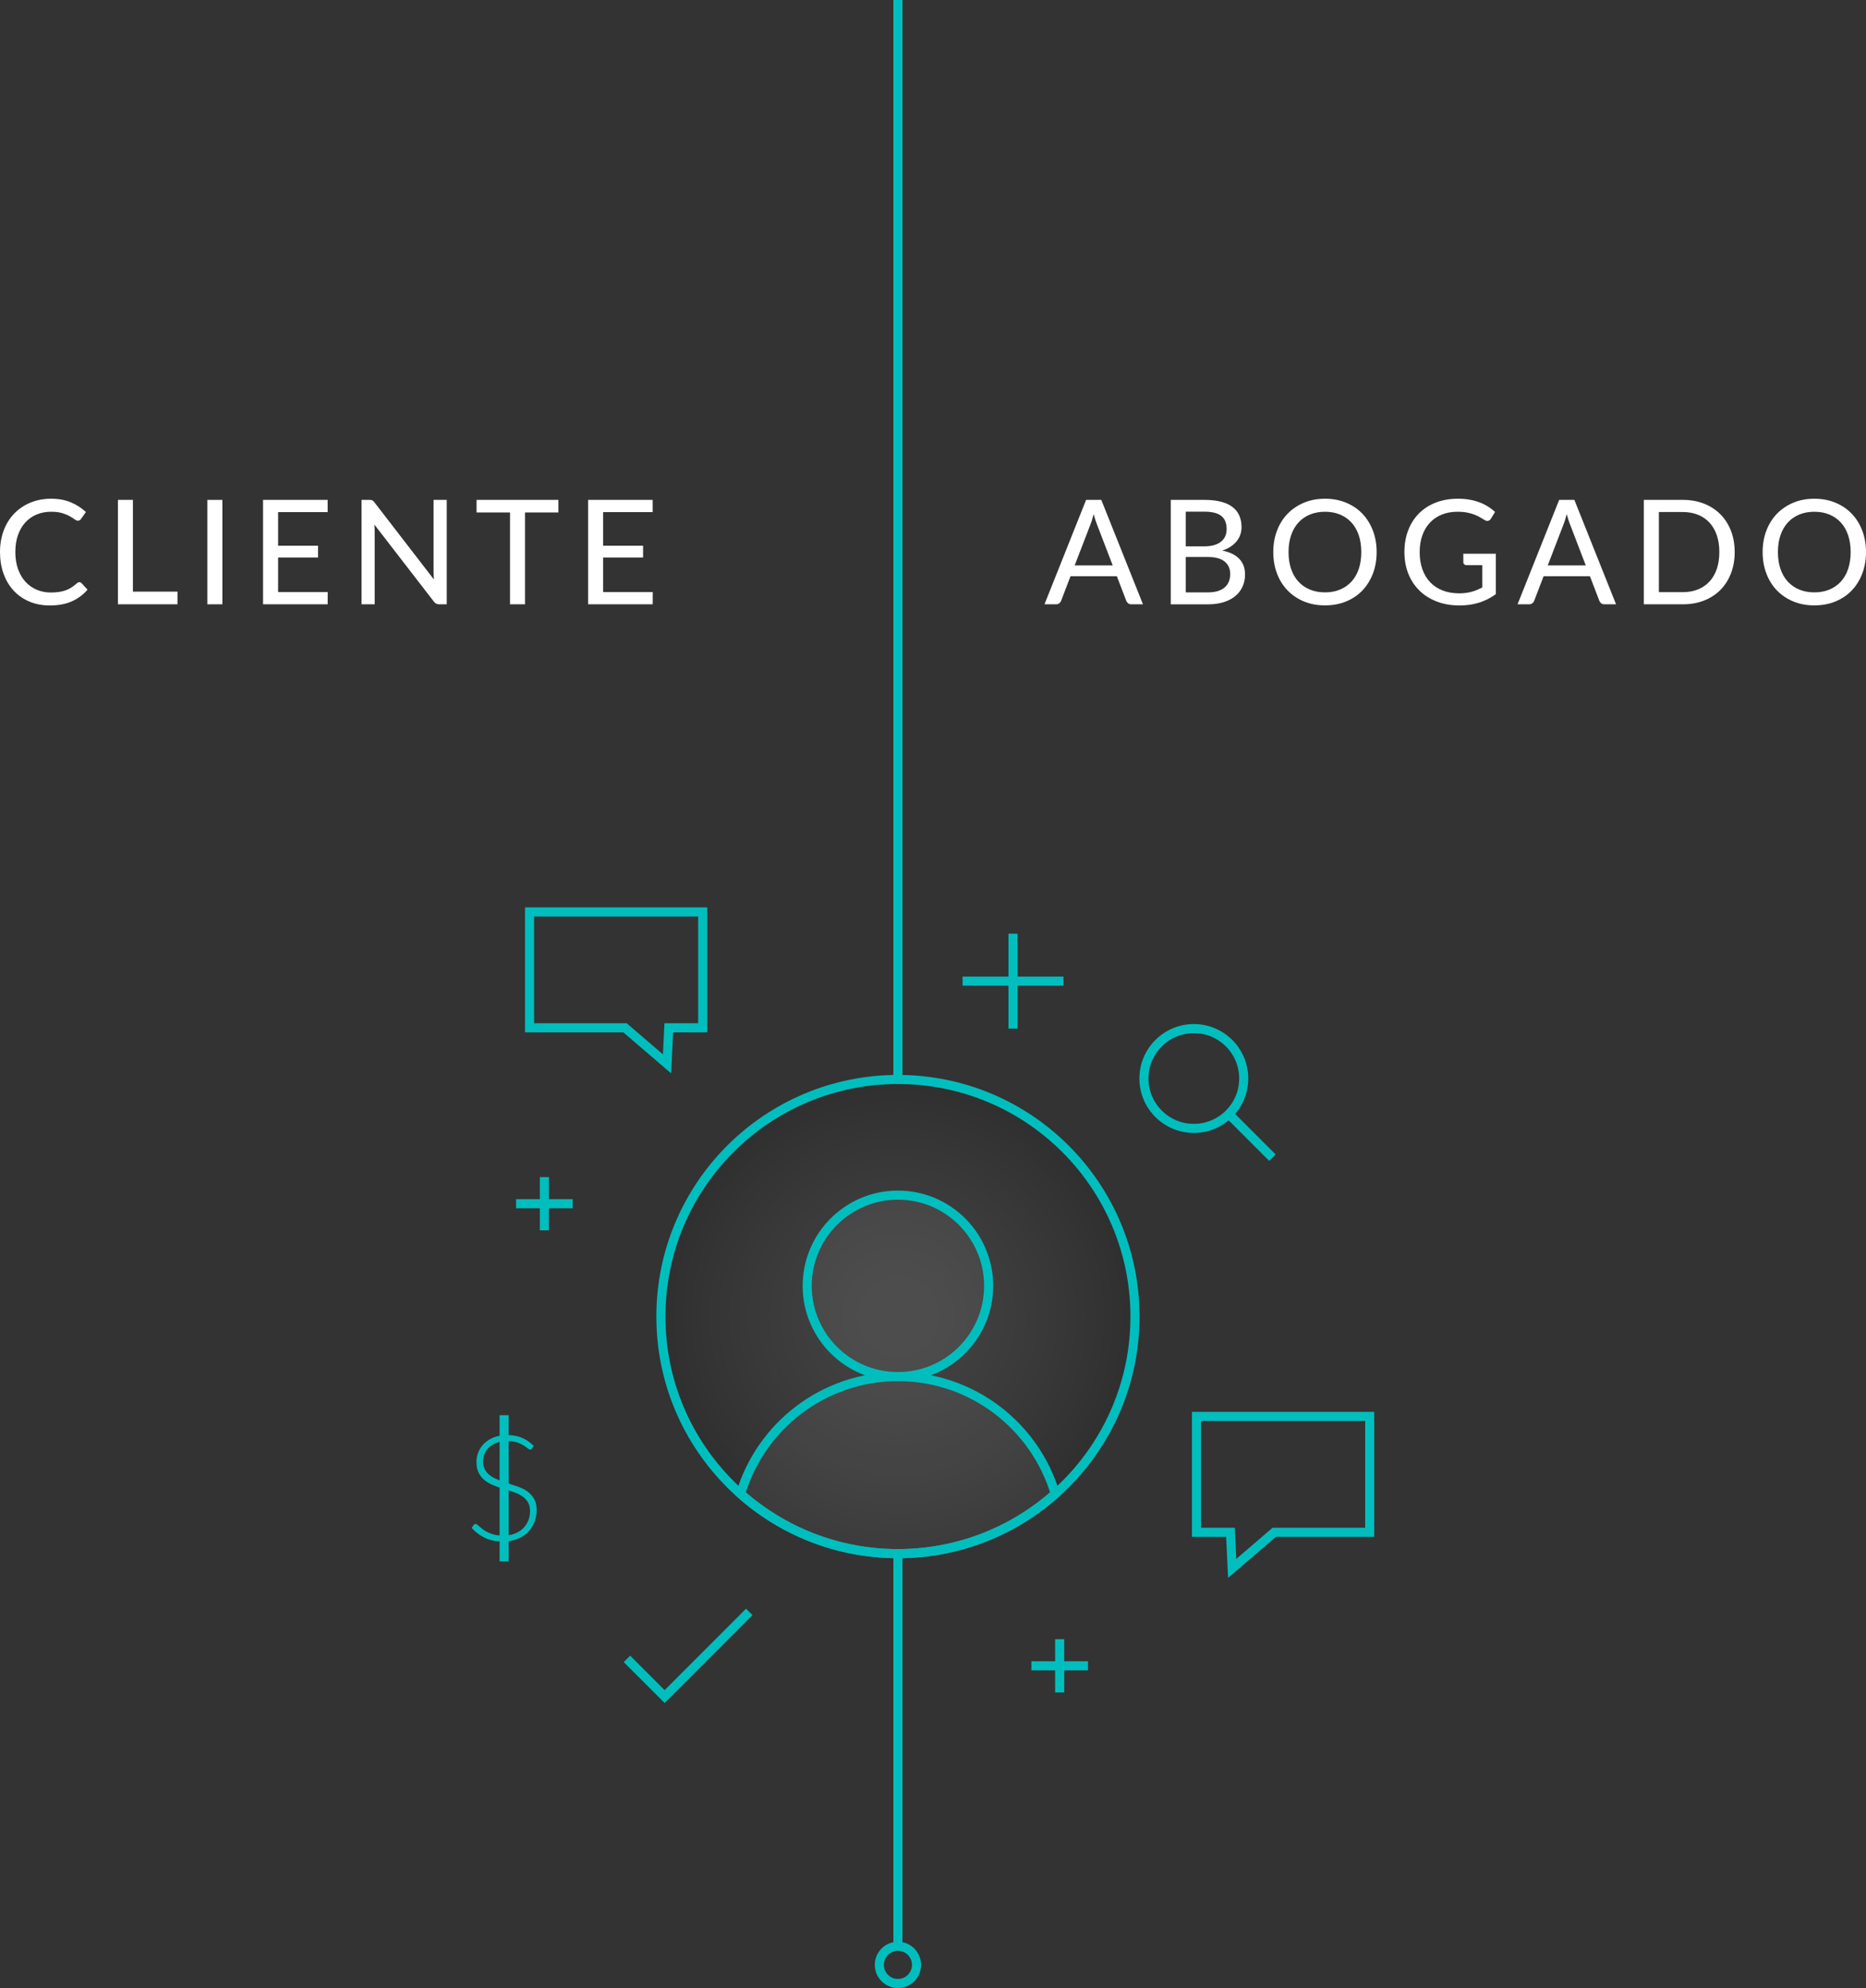 <?xml version="1.0" encoding="utf-8"?>
<!-- Generator: Adobe Illustrator 16.0.0, SVG Export Plug-In . SVG Version: 6.00 Build 0)  -->
<!DOCTYPE svg PUBLIC "-//W3C//DTD SVG 1.1//EN" "http://www.w3.org/Graphics/SVG/1.1/DTD/svg11.dtd">
<svg version="1.1" id="Capa_1" xmlns="http://www.w3.org/2000/svg" xmlns:xlink="http://www.w3.org/1999/xlink" x="0px" y="0px"
	 width="205.206px" height="218.588px" viewBox="0 0 205.206 218.588" enable-background="new 0 0 205.206 218.588"
	 xml:space="preserve">
<rect x="0" y="0" width="205.206" height="218.588" fill="#333333" stroke="none"/>
<g>
	<g>
		<path fill="none" stroke="#00BEBE" stroke-miterlimit="10" d="M98.747,170.827"/>
		<line fill="none" stroke="#00BEBE" stroke-miterlimit="10" x1="98.747" y1="0" x2="98.747" y2="118.691"/>
		<g>
			<radialGradient id="SVGID_1_" cx="98.747" cy="144.759" r="26.067" gradientUnits="userSpaceOnUse">
				<stop  offset="0" style="stop-color:#FFFFFF"/>
				<stop  offset="0.085" style="stop-color:#F6F6F6"/>
				<stop  offset="0.224" style="stop-color:#DEDEDE"/>
				<stop  offset="0.399" style="stop-color:#B6B6B6"/>
				<stop  offset="0.603" style="stop-color:#7F7F7F"/>
				<stop  offset="0.83" style="stop-color:#393939"/>
				<stop  offset="1" style="stop-color:#000000"/>
			</radialGradient>
			<circle opacity="0.8" fill="url(#SVGID_1_)" fill-opacity="0.1" cx="98.748" cy="144.759" r="26.068"/>
			<circle fill="none" stroke="#00BEBE" stroke-miterlimit="10" cx="98.748" cy="144.759" r="26.068"/>
			<circle fill="#AEAEAE" fill-opacity="0.1" stroke="#00BEBE" stroke-miterlimit="10" cx="98.747" cy="141.385" r="9.977"/>
			<path fill="#AEAEAE" fill-opacity="0.1" stroke="#00BEBE" stroke-miterlimit="10" d="M98.747,151.361
				c-8.176,0-15.078,5.437-17.302,12.889c4.604,4.089,10.66,6.577,17.302,6.577s12.699-2.488,17.302-6.577
				C113.823,156.798,106.923,151.361,98.747,151.361z"/>
		</g>
		<polyline fill="none" stroke="#00BEBE" stroke-miterlimit="10" points="68.945,182.397 73.09,186.542 82.397,177.233 		"/>
		<g>
			<line fill="none" stroke="#00BEBE" stroke-miterlimit="10" x1="111.403" y1="102.659" x2="111.403" y2="113.097"/>
			<line fill="none" stroke="#00BEBE" stroke-miterlimit="10" x1="105.855" y1="107.878" x2="116.951" y2="107.878"/>
		</g>
		<g>
			<line fill="none" stroke="#00BEBE" stroke-miterlimit="10" x1="59.869" y1="129.423" x2="59.869" y2="135.281"/>
			<line fill="none" stroke="#00BEBE" stroke-miterlimit="10" x1="56.755" y1="132.353" x2="62.982" y2="132.353"/>
		</g>
		<g>
			<line fill="none" stroke="#00BEBE" stroke-miterlimit="10" x1="116.534" y1="180.233" x2="116.534" y2="186.091"/>
			<line fill="none" stroke="#00BEBE" stroke-miterlimit="10" x1="113.421" y1="183.161" x2="119.649" y2="183.161"/>
		</g>
		<polygon fill="none" stroke="#00BEBE" stroke-miterlimit="10" points="77.278,100.269 58.236,100.269 58.236,113.007 
			68.729,113.007 73.354,116.974 73.547,113.007 77.278,113.007 		"/>
		<polygon fill="none" stroke="#00BEBE" stroke-miterlimit="10" points="131.581,155.741 150.626,155.741 150.626,168.48 
			140.132,168.48 135.507,172.447 135.315,168.48 131.581,168.48 		"/>
		<g>
			<circle fill="none" stroke="#00BEBE" stroke-miterlimit="10" cx="131.288" cy="118.584" r="5.486"/>
			<line fill="none" stroke="#00BEBE" stroke-miterlimit="10" x1="139.929" y1="127.289" x2="135.134" y2="122.494"/>
		</g>
		<g>
			<g>
				<path fill="#00BEBE" d="M55.021,169.486c-0.692-0.032-1.292-0.182-1.803-0.446c-0.51-0.264-0.96-0.613-1.349-1.045l0.219-0.316
					c0.064-0.08,0.14-0.121,0.227-0.121c0.049,0,0.108,0.03,0.178,0.089c0.071,0.06,0.156,0.134,0.259,0.223
					s0.224,0.187,0.365,0.292c0.14,0.105,0.304,0.205,0.49,0.3c0.187,0.095,0.398,0.177,0.636,0.247
					c0.239,0.07,0.508,0.113,0.811,0.129h0.518c0.432-0.025,0.817-0.113,1.155-0.263c0.337-0.148,0.621-0.343,0.851-0.583
					s0.405-0.519,0.526-0.835c0.122-0.315,0.183-0.654,0.183-1.017c0-0.356-0.067-0.659-0.202-0.908
					c-0.136-0.248-0.317-0.459-0.544-0.631c-0.227-0.174-0.489-0.318-0.786-0.435c-0.296-0.116-0.607-0.226-0.932-0.327l-0.51-0.154
					c-0.367-0.113-0.725-0.24-1.073-0.381c-0.348-0.141-0.659-0.32-0.932-0.539c-0.272-0.219-0.493-0.489-0.66-0.811
					c-0.167-0.32-0.251-0.725-0.251-1.211c0-0.379,0.071-0.742,0.214-1.09c0.144-0.349,0.352-0.658,0.624-0.928
					c0.272-0.271,0.609-0.489,1.009-0.656c0.4-0.168,0.856-0.26,1.37-0.275l0.519,0.008c0.545,0.038,1.022,0.158,1.433,0.36
					c0.411,0.202,0.786,0.474,1.127,0.815l-0.177,0.275c-0.055,0.092-0.128,0.137-0.22,0.137c-0.065,0-0.15-0.045-0.256-0.134
					c-0.105-0.089-0.243-0.188-0.412-0.296c-0.171-0.107-0.381-0.211-0.628-0.312c-0.249-0.101-0.549-0.163-0.9-0.19l-0.518-0.008
					c-0.411,0.021-0.769,0.098-1.073,0.227c-0.306,0.129-0.561,0.296-0.767,0.498c-0.205,0.203-0.359,0.434-0.462,0.693
					c-0.103,0.26-0.154,0.529-0.154,0.811c0,0.334,0.06,0.621,0.179,0.858c0.118,0.237,0.28,0.441,0.485,0.611
					c0.206,0.171,0.442,0.316,0.71,0.438c0.266,0.121,0.551,0.232,0.854,0.336l0.511,0.17c0.383,0.125,0.764,0.254,1.143,0.389
					c0.377,0.135,0.715,0.311,1.013,0.526c0.296,0.217,0.537,0.483,0.721,0.803c0.182,0.318,0.274,0.722,0.274,1.208
					c0,0.465-0.078,0.902-0.234,1.313c-0.156,0.41-0.382,0.771-0.677,1.081c-0.294,0.312-0.657,0.561-1.089,0.749
					c-0.433,0.189-0.924,0.298-1.475,0.325H55.021z"/>
			</g>
			<line fill="none" stroke="#00BEBE" stroke-miterlimit="10" x1="55.441" y1="171.677" x2="55.441" y2="155.602"/>
		</g>
		<line fill="none" stroke="#00BEBE" stroke-miterlimit="10" x1="98.747" y1="170.827" x2="98.747" y2="214.178"/>
		<circle fill="none" stroke="#00BEBE" stroke-miterlimit="10" cx="98.747" cy="216.044" r="2.045"/>
	</g>
	<g>
		<g>
			<path fill="#FFFFFF" d="M8.728,64.012c0.091,0,0.171,0.034,0.24,0.104l0.656,0.72c-0.469,0.55-1.041,0.977-1.716,1.28
				s-1.484,0.456-2.428,0.456c-0.832,0-1.585-0.144-2.26-0.432s-1.251-0.69-1.728-1.208c-0.478-0.518-0.845-1.137-1.104-1.856
				S0,61.564,0,60.7s0.136-1.656,0.408-2.376s0.656-1.337,1.152-1.852s1.089-0.916,1.78-1.204c0.69-0.288,1.452-0.433,2.284-0.433
				c0.816,0,1.54,0.134,2.172,0.4c0.632,0.267,1.183,0.621,1.652,1.064l-0.544,0.768c-0.038,0.054-0.082,0.098-0.132,0.132
				c-0.051,0.035-0.121,0.052-0.212,0.052c-0.101,0-0.22-0.05-0.356-0.151c-0.136-0.102-0.314-0.215-0.536-0.34
				c-0.221-0.126-0.497-0.239-0.828-0.341c-0.331-0.101-0.739-0.151-1.224-0.151c-0.576,0-1.105,0.102-1.588,0.304
				c-0.483,0.203-0.897,0.493-1.244,0.872s-0.616,0.843-0.808,1.392c-0.192,0.55-0.288,1.171-0.288,1.864
				c0,0.704,0.1,1.332,0.3,1.884c0.2,0.553,0.475,1.018,0.824,1.396c0.35,0.379,0.761,0.668,1.236,0.868
				c0.475,0.199,0.984,0.3,1.528,0.3c0.336,0,0.637-0.021,0.904-0.061s0.514-0.1,0.74-0.18s0.438-0.184,0.636-0.312
				s0.395-0.28,0.592-0.456c0.042-0.037,0.086-0.068,0.132-0.093C8.625,64.024,8.675,64.012,8.728,64.012z"/>
			<path fill="#FFFFFF" d="M14.616,65.052h4.904v1.392h-6.552v-11.48h1.648V65.052z"/>
			<path fill="#FFFFFF" d="M24.456,66.444H22.8v-11.48h1.656V66.444z"/>
			<path fill="#FFFFFF" d="M36.032,54.963v1.345h-5.448v3.695h4.392V61.3h-4.392v3.8h5.456l-0.008,1.344h-7.104v-11.48H36.032z"/>
			<path fill="#FFFFFF" d="M40.939,55.012c0.072,0.031,0.153,0.109,0.244,0.231l6.536,8.473c-0.011-0.145-0.02-0.288-0.028-0.433
				c-0.008-0.144-0.012-0.277-0.012-0.399v-7.921h1.448v11.48h-0.832c-0.128,0-0.236-0.022-0.324-0.068
				c-0.088-0.045-0.175-0.121-0.26-0.228l-6.544-8.472c0.011,0.139,0.02,0.275,0.028,0.411c0.008,0.137,0.012,0.264,0.012,0.381
				v7.976H39.76v-11.48h0.856C40.76,54.963,40.868,54.98,40.939,55.012z"/>
			<path fill="#FFFFFF" d="M61.408,54.963v1.385h-3.672v10.096h-1.648V56.348h-3.68v-1.385H61.408z"/>
			<path fill="#FFFFFF" d="M71.776,54.963v1.345h-5.448v3.695h4.392V61.3h-4.392v3.8h5.456l-0.008,1.344h-7.104v-11.48H71.776z"/>
		</g>
	</g>
	<g>
		<g>
			<path fill="#FFFFFF" d="M125.694,66.444h-1.279c-0.145,0-0.262-0.036-0.353-0.108c-0.091-0.071-0.16-0.166-0.208-0.283
				l-1.032-2.696h-5.096l-1.032,2.696c-0.031,0.101-0.098,0.191-0.195,0.271c-0.1,0.08-0.219,0.12-0.356,0.12h-1.28l4.576-11.48
				h1.672L125.694,66.444z M118.183,62.171h4.184l-1.736-4.52c-0.059-0.144-0.118-0.311-0.18-0.5
				c-0.061-0.189-0.121-0.396-0.18-0.62c-0.059,0.224-0.117,0.432-0.176,0.624s-0.117,0.36-0.176,0.504L118.183,62.171z"/>
			<path fill="#FFFFFF" d="M128.751,66.444v-11.48h3.711c0.715,0,1.328,0.07,1.84,0.208c0.513,0.14,0.934,0.338,1.265,0.597
				s0.575,0.574,0.731,0.948c0.158,0.373,0.236,0.792,0.236,1.256c0,0.277-0.044,0.545-0.132,0.804s-0.22,0.499-0.396,0.72
				c-0.176,0.222-0.398,0.422-0.664,0.601c-0.268,0.179-0.579,0.323-0.937,0.436c0.827,0.165,1.452,0.468,1.876,0.908
				c0.424,0.439,0.637,1.012,0.637,1.716c0,0.491-0.092,0.938-0.272,1.34c-0.182,0.403-0.445,0.748-0.792,1.036
				s-0.771,0.512-1.276,0.672c-0.504,0.16-1.079,0.24-1.724,0.24H128.751z M130.398,60.076h1.991c0.428,0,0.798-0.045,1.113-0.136
				c0.314-0.091,0.574-0.219,0.779-0.384c0.205-0.166,0.359-0.365,0.46-0.601c0.102-0.234,0.152-0.496,0.152-0.784
				c0-0.661-0.198-1.145-0.597-1.451c-0.396-0.307-1.009-0.46-1.836-0.46h-2.063V60.076z M130.398,61.244v3.889h2.433
				c0.437,0,0.811-0.051,1.119-0.152c0.31-0.102,0.563-0.241,0.76-0.42s0.344-0.391,0.437-0.636c0.093-0.246,0.14-0.515,0.14-0.809
				c0-0.576-0.203-1.032-0.607-1.368c-0.406-0.336-1.021-0.504-1.848-0.504H130.398z"/>
			<path fill="#FFFFFF" d="M151.391,60.7c0,0.859-0.138,1.648-0.412,2.368s-0.66,1.339-1.156,1.856
				c-0.495,0.517-1.093,0.92-1.792,1.208c-0.699,0.287-1.472,0.432-2.32,0.432c-0.848,0-1.619-0.145-2.315-0.432
				c-0.696-0.288-1.295-0.691-1.796-1.208c-0.502-0.518-0.89-1.137-1.164-1.856c-0.275-0.72-0.412-1.509-0.412-2.368
				c0-0.854,0.137-1.64,0.412-2.359c0.274-0.721,0.662-1.339,1.164-1.856c0.501-0.518,1.1-0.921,1.796-1.212
				s1.468-0.437,2.315-0.437c0.849,0,1.621,0.146,2.32,0.437s1.297,0.694,1.792,1.212c0.496,0.518,0.882,1.136,1.156,1.856
				C151.253,59.06,151.391,59.846,151.391,60.7z M149.702,60.7c0-0.688-0.094-1.307-0.279-1.855
				c-0.188-0.55-0.455-1.015-0.805-1.396c-0.35-0.381-0.77-0.673-1.26-0.876c-0.49-0.202-1.04-0.304-1.648-0.304
				c-0.607,0-1.158,0.102-1.651,0.304c-0.493,0.203-0.915,0.495-1.265,0.876c-0.35,0.382-0.618,0.847-0.808,1.396
				c-0.189,0.549-0.284,1.168-0.284,1.855c0,0.693,0.095,1.314,0.284,1.864c0.189,0.549,0.458,1.014,0.808,1.392
				c0.35,0.379,0.771,0.67,1.265,0.872c0.493,0.203,1.044,0.305,1.651,0.305c0.608,0,1.158-0.102,1.648-0.305
				c0.49-0.202,0.91-0.493,1.26-0.872c0.35-0.378,0.617-0.843,0.805-1.392C149.608,62.014,149.702,61.393,149.702,60.7z"/>
			<path fill="#FFFFFF" d="M162.65,66.264c-0.653,0.205-1.366,0.308-2.14,0.308c-0.924,0-1.758-0.144-2.504-0.432
				c-0.748-0.288-1.385-0.69-1.912-1.208c-0.528-0.518-0.936-1.137-1.221-1.856s-0.428-1.512-0.428-2.376
				c0-0.869,0.137-1.664,0.412-2.384c0.274-0.72,0.668-1.339,1.18-1.856c0.512-0.517,1.131-0.917,1.855-1.199
				c0.727-0.283,1.539-0.425,2.441-0.425c0.458,0,0.883,0.035,1.275,0.104s0.754,0.167,1.088,0.292s0.643,0.277,0.928,0.456
				s0.549,0.38,0.788,0.604l-0.464,0.752c-0.074,0.118-0.172,0.191-0.292,0.221s-0.249,0.001-0.388-0.084
				c-0.139-0.08-0.293-0.172-0.461-0.276c-0.168-0.104-0.367-0.202-0.6-0.296s-0.504-0.173-0.816-0.24
				c-0.312-0.066-0.684-0.1-1.115-0.1c-0.635,0-1.208,0.104-1.721,0.312c-0.512,0.208-0.947,0.504-1.307,0.889
				c-0.361,0.384-0.639,0.849-0.832,1.396c-0.195,0.547-0.293,1.159-0.293,1.836c0,0.715,0.102,1.353,0.305,1.912
				c0.202,0.56,0.492,1.035,0.867,1.424c0.377,0.39,0.832,0.687,1.369,0.893c0.535,0.205,1.134,0.308,1.795,0.308
				c0.256,0,0.498-0.015,0.725-0.044s0.442-0.072,0.648-0.128c0.205-0.056,0.403-0.124,0.596-0.204
				c0.191-0.08,0.384-0.168,0.576-0.264V62.14h-1.721c-0.106,0-0.193-0.031-0.26-0.093c-0.066-0.061-0.1-0.137-0.1-0.228v-0.936
				h3.576v4.447C163.921,65.748,163.304,66.059,162.65,66.264z"/>
			<path fill="#FFFFFF" d="M177.718,66.444h-1.279c-0.145,0-0.262-0.036-0.352-0.108c-0.092-0.071-0.16-0.166-0.209-0.283
				l-1.031-2.696h-5.096l-1.033,2.696c-0.031,0.101-0.097,0.191-0.195,0.271c-0.1,0.08-0.218,0.12-0.355,0.12h-1.281l4.576-11.48
				h1.672L177.718,66.444z M170.206,62.171h4.184l-1.735-4.52c-0.059-0.144-0.118-0.311-0.181-0.5
				c-0.061-0.189-0.121-0.396-0.18-0.62c-0.059,0.224-0.117,0.432-0.176,0.624s-0.117,0.36-0.176,0.504L170.206,62.171z"/>
			<path fill="#FFFFFF" d="M190.766,60.7c0,0.859-0.138,1.642-0.411,2.348c-0.275,0.707-0.662,1.313-1.16,1.816
				c-0.5,0.504-1.098,0.894-1.797,1.168c-0.698,0.274-1.472,0.412-2.32,0.412h-4.303v-11.48h4.303c0.849,0,1.622,0.14,2.32,0.416
				c0.699,0.277,1.297,0.667,1.797,1.168c0.498,0.502,0.885,1.105,1.16,1.813C190.628,59.067,190.766,59.846,190.766,60.7z
				 M189.077,60.7c0-0.688-0.093-1.305-0.279-1.852c-0.188-0.547-0.455-1.008-0.805-1.385c-0.349-0.376-0.77-0.663-1.264-0.863
				c-0.493-0.2-1.043-0.3-1.652-0.3h-2.647v8.808h2.647c0.609,0,1.159-0.1,1.652-0.3c0.494-0.2,0.915-0.488,1.264-0.864
				c0.35-0.376,0.617-0.837,0.805-1.384C188.984,62.013,189.077,61.393,189.077,60.7z"/>
			<path fill="#FFFFFF" d="M205.206,60.7c0,0.859-0.138,1.648-0.412,2.368c-0.275,0.72-0.66,1.339-1.156,1.856
				c-0.496,0.517-1.094,0.92-1.792,1.208c-0.698,0.287-1.472,0.432-2.319,0.432c-0.849,0-1.621-0.145-2.316-0.432
				c-0.696-0.288-1.295-0.691-1.796-1.208c-0.501-0.518-0.89-1.137-1.164-1.856s-0.412-1.509-0.412-2.368
				c0-0.854,0.138-1.64,0.412-2.359c0.274-0.721,0.663-1.339,1.164-1.856s1.1-0.921,1.796-1.212
				c0.695-0.291,1.468-0.437,2.316-0.437c0.848,0,1.621,0.146,2.319,0.437s1.296,0.694,1.792,1.212s0.881,1.136,1.156,1.856
				C205.068,59.06,205.206,59.846,205.206,60.7z M203.519,60.7c0-0.688-0.094-1.307-0.281-1.855
				c-0.186-0.55-0.454-1.015-0.803-1.396c-0.35-0.381-0.77-0.673-1.261-0.876c-0.491-0.202-1.04-0.304-1.647-0.304
				c-0.608,0-1.159,0.102-1.652,0.304c-0.494,0.203-0.915,0.495-1.264,0.876c-0.35,0.382-0.619,0.847-0.809,1.396
				c-0.189,0.549-0.283,1.168-0.283,1.855c0,0.693,0.094,1.314,0.283,1.864c0.189,0.549,0.459,1.014,0.809,1.392
				c0.349,0.379,0.77,0.67,1.264,0.872c0.493,0.203,1.044,0.305,1.652,0.305c0.607,0,1.156-0.102,1.647-0.305
				c0.491-0.202,0.911-0.493,1.261-0.872c0.349-0.378,0.617-0.843,0.803-1.392C203.425,62.014,203.519,61.393,203.519,60.7z"/>
		</g>
	</g>
</g>
</svg>
